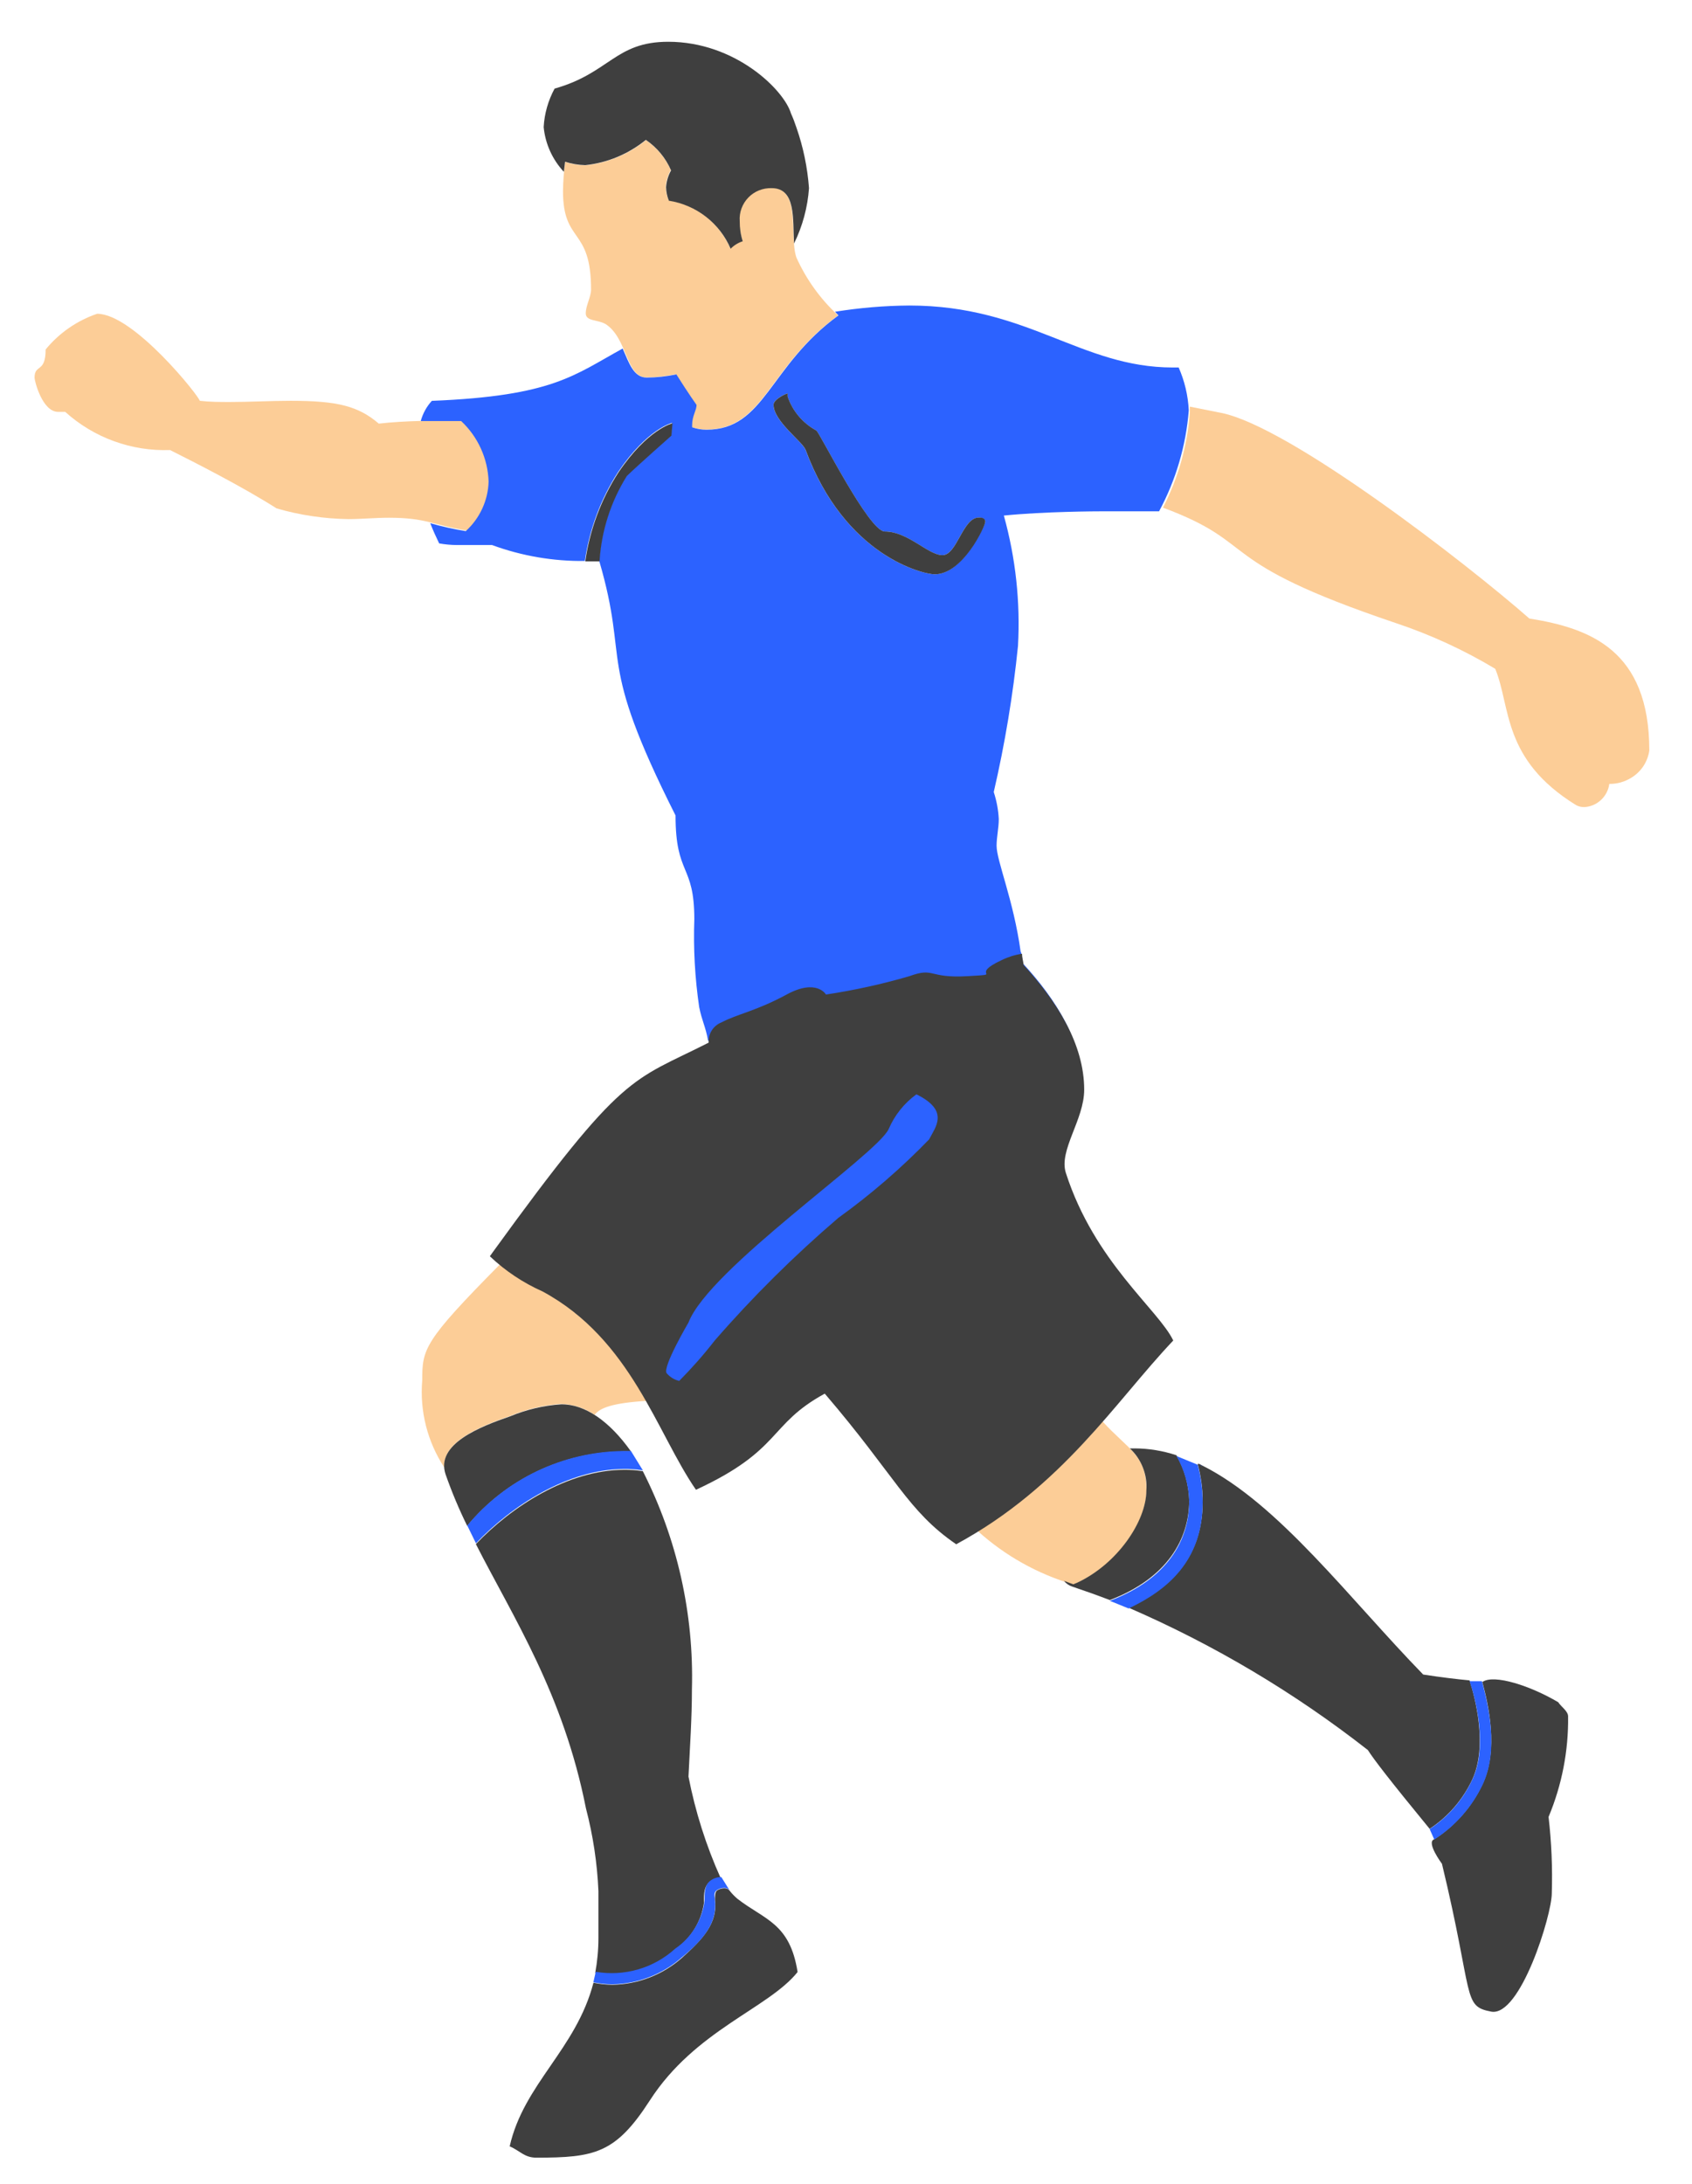 <svg width="31" height="40" viewBox="0 0 31 40" fill="none" xmlns="http://www.w3.org/2000/svg">
<path d="M5.068 9.312C5.496 9.436 5.939 9.502 6.385 9.508C6.629 9.508 6.869 9.483 7.125 9.483C7.816 9.483 7.92 9.616 8.567 9.719C8.694 9.604 8.797 9.464 8.868 9.309C8.94 9.153 8.98 8.984 8.985 8.813C8.971 8.391 8.79 7.992 8.482 7.703C7.983 7.703 7.432 7.703 6.94 7.759C6.57 7.444 6.2 7.341 5.327 7.341C4.957 7.341 4.587 7.363 4.217 7.363C4.032 7.363 3.847 7.363 3.659 7.341C3.659 7.271 2.449 5.747 1.78 5.747C1.41 5.873 1.084 6.099 0.836 6.401C0.836 6.841 0.633 6.66 0.633 6.919C0.633 6.975 0.773 7.544 1.066 7.544H1.195C1.72 8.018 2.408 8.268 3.115 8.243C3.588 8.48 4.447 8.917 5.068 9.312Z" fill="#FCCD97"/>
<path d="M11.835 2.567C11.518 2.825 11.132 2.986 10.725 3.029C10.599 3.027 10.475 3.006 10.355 2.966C10.331 3.143 10.317 3.321 10.315 3.499C10.315 4.472 10.829 4.15 10.829 5.304C10.829 5.441 10.732 5.593 10.732 5.741C10.732 5.889 10.962 5.852 11.102 5.94C11.498 6.203 11.472 6.913 11.842 6.913C12.025 6.912 12.207 6.892 12.386 6.854C12.586 7.202 12.756 7.413 12.756 7.413C12.756 7.524 12.674 7.62 12.674 7.783C12.674 7.783 12.674 7.808 12.674 7.823C12.759 7.853 12.848 7.868 12.937 7.868C14.01 7.868 14.076 6.706 15.356 5.778C15.032 5.479 14.772 5.118 14.591 4.716C14.454 4.313 14.687 3.44 14.132 3.44C14.053 3.437 13.974 3.451 13.901 3.481C13.827 3.51 13.761 3.555 13.706 3.612C13.651 3.668 13.608 3.736 13.581 3.81C13.554 3.885 13.542 3.964 13.547 4.043C13.546 4.168 13.565 4.293 13.603 4.413C13.519 4.439 13.442 4.486 13.381 4.55C13.282 4.319 13.127 4.117 12.929 3.963C12.731 3.809 12.497 3.708 12.249 3.669C12.218 3.59 12.2 3.506 12.197 3.421C12.205 3.313 12.237 3.209 12.29 3.114C12.192 2.893 12.035 2.703 11.835 2.567Z" fill="#FCCD97"/>
<path d="M20.198 26.033C20.679 26.562 21.005 26.643 21.005 27.302C21.005 27.864 20.483 28.648 19.736 28.992L19.665 29.021C19.015 28.831 18.415 28.496 17.912 28.041C18.772 27.492 19.543 26.815 20.198 26.033Z" fill="#FCCD97"/>
<path d="M14.137 3.446C14.058 3.444 13.979 3.458 13.906 3.487C13.832 3.517 13.766 3.561 13.711 3.618C13.656 3.675 13.613 3.743 13.586 3.817C13.559 3.891 13.547 3.97 13.553 4.049C13.552 4.175 13.57 4.3 13.608 4.419C13.524 4.446 13.448 4.493 13.386 4.556C13.288 4.325 13.132 4.124 12.934 3.97C12.736 3.816 12.502 3.715 12.254 3.676C12.223 3.597 12.205 3.513 12.203 3.428C12.211 3.32 12.242 3.215 12.295 3.121C12.197 2.894 12.037 2.701 11.833 2.562C11.515 2.821 11.13 2.982 10.723 3.025C10.597 3.022 10.473 3.001 10.353 2.962L10.331 3.147C10.121 2.923 9.991 2.635 9.961 2.329C9.974 2.082 10.043 1.841 10.161 1.623C11.171 1.338 11.27 0.765 12.243 0.765C13.471 0.765 14.363 1.645 14.492 2.078C14.53 2.162 14.563 2.249 14.592 2.337C14.717 2.695 14.794 3.068 14.822 3.446C14.797 3.799 14.704 4.143 14.548 4.46C14.522 4.016 14.588 3.446 14.137 3.446Z" fill="#3F3F3F"/>
<path d="M10.895 25.914C10.712 25.79 10.498 25.72 10.277 25.714C9.959 25.737 9.647 25.811 9.352 25.933C8.842 26.11 8.091 26.399 8.143 26.883C7.831 26.41 7.688 25.846 7.736 25.282C7.736 24.708 7.762 24.571 9.156 23.162C9.402 23.344 9.665 23.503 9.94 23.636C10.757 24.112 11.419 24.815 11.845 25.659C11.224 25.696 10.987 25.788 10.895 25.914Z" fill="#FCCD97"/>
<path d="M11.56 26.584H11.423C10.875 26.59 10.335 26.715 9.841 26.95C9.346 27.186 8.909 27.527 8.56 27.949C8.409 27.642 8.277 27.327 8.164 27.005C7.975 26.447 8.804 26.129 9.351 25.94C9.646 25.818 9.958 25.744 10.276 25.722C10.716 25.714 11.168 26.032 11.56 26.584Z" fill="#3F3F3F"/>
<path d="M21.788 27.483C21.788 28.182 21.392 28.904 20.334 29.307C20.112 29.222 19.883 29.14 19.642 29.059C19.584 29.04 19.532 29.004 19.494 28.955L19.664 29.018L19.735 28.989C20.474 28.645 21.003 27.86 21.003 27.298C21.014 27.155 20.991 27.012 20.939 26.879C20.887 26.746 20.805 26.626 20.7 26.529H20.789C21.049 26.53 21.308 26.573 21.555 26.655C21.7 26.907 21.78 27.192 21.788 27.483Z" fill="#3F3F3F"/>
<path d="M21.595 6.731H21.488C19.801 6.731 18.828 5.596 16.661 5.596C16.205 5.599 15.75 5.638 15.299 5.71L15.362 5.777C14.082 6.709 14.016 7.871 12.943 7.871C12.854 7.871 12.765 7.856 12.681 7.826C12.681 7.826 12.681 7.797 12.681 7.786C12.681 7.615 12.762 7.519 12.762 7.416C12.762 7.416 12.61 7.205 12.392 6.857C12.213 6.895 12.031 6.915 11.848 6.916C11.608 6.916 11.526 6.65 11.408 6.384C10.517 6.872 10.128 7.253 7.912 7.342C7.816 7.447 7.746 7.574 7.709 7.712C7.957 7.712 8.205 7.712 8.449 7.712C8.757 8 8.938 8.399 8.952 8.821C8.947 8.993 8.907 9.161 8.835 9.317C8.763 9.473 8.661 9.612 8.534 9.728C8.314 9.693 8.097 9.644 7.883 9.583C7.931 9.709 7.986 9.827 8.046 9.953C8.152 9.972 8.259 9.982 8.367 9.983C8.586 9.983 8.8 9.983 9.015 9.983C9.559 10.183 10.136 10.282 10.716 10.275C10.799 9.695 11.006 9.14 11.323 8.647C11.863 7.848 12.314 7.745 12.314 7.745L12.296 7.97C12.296 7.97 11.689 8.507 11.478 8.71C11.184 9.182 11.012 9.72 10.979 10.275C11.545 12.21 10.905 12.014 12.377 14.936C12.377 16.046 12.721 15.816 12.721 16.837C12.702 17.375 12.732 17.914 12.81 18.446C12.862 18.705 12.925 18.794 12.973 19.06L16.491 20.34C16.561 20.215 16.66 20.107 16.779 20.026C16.92 20.129 17.149 20.229 17.149 20.421C17.149 20.473 17.14 20.524 17.123 20.573L19.502 21.439C19.368 21.021 19.838 20.466 19.838 19.915C19.838 19.082 19.346 18.298 18.728 17.632C18.728 17.562 18.728 17.492 18.699 17.425C18.566 16.474 18.259 15.768 18.259 15.491C18.259 15.332 18.299 15.169 18.299 15.002C18.291 14.834 18.259 14.667 18.207 14.507C18.411 13.626 18.56 12.732 18.651 11.832C18.696 11.027 18.608 10.22 18.392 9.443C19.132 9.369 20.078 9.365 20.241 9.365C20.574 9.365 20.903 9.365 21.236 9.365C21.544 8.793 21.729 8.163 21.78 7.516C21.767 7.245 21.704 6.979 21.595 6.731ZM17.127 10.519C16.912 10.519 15.481 10.186 14.759 8.241C14.704 8.089 14.171 7.715 14.171 7.412C14.171 7.334 14.326 7.238 14.43 7.205V7.264C14.52 7.53 14.708 7.752 14.955 7.885C15.007 7.904 15.917 9.735 16.209 9.735C16.638 9.735 17.001 10.168 17.267 10.168C17.534 10.168 17.637 9.48 17.933 9.48C18.033 9.48 18.052 9.524 18.052 9.561C18.052 9.598 17.645 10.519 17.127 10.519ZM16.502 20.358C16.428 20.466 16.365 20.581 16.28 20.684C15.566 21.553 14.597 22.042 13.816 22.793C13.224 23.362 11.597 25.293 12.444 25.293C12.692 25.076 12.911 24.827 13.095 24.553C14.326 22.648 16.886 21.531 17.164 20.61L16.502 20.358Z" fill="#2C62FF"/>
<path d="M21.799 7.556C21.799 7.519 21.799 7.485 21.799 7.448L22.376 7.563C23.63 7.814 26.866 10.315 28.02 11.329C29.13 11.506 30.218 11.906 30.218 13.748C30.203 13.85 30.165 13.948 30.108 14.035C30.05 14.121 29.974 14.194 29.885 14.247C29.765 14.321 29.626 14.36 29.485 14.358C29.47 14.471 29.416 14.575 29.332 14.653C29.248 14.731 29.14 14.777 29.026 14.783C28.974 14.784 28.922 14.771 28.875 14.746C27.517 13.907 27.684 12.952 27.395 12.25C26.822 11.906 26.213 11.626 25.579 11.414C22.161 10.263 23.123 9.975 21.307 9.298C21.587 8.756 21.755 8.164 21.799 7.556Z" fill="#FCCD97"/>
<path d="M12.321 7.753L12.302 7.979C12.302 7.979 11.695 8.515 11.485 8.718C11.19 9.19 11.018 9.728 10.985 10.283H10.723C10.805 9.703 11.012 9.148 11.329 8.655C11.869 7.856 12.321 7.753 12.321 7.753Z" fill="#3F3F3F"/>
<path d="M18.052 9.557C18.052 9.635 17.642 10.519 17.127 10.519C16.913 10.519 15.481 10.186 14.76 8.24C14.704 8.089 14.172 7.715 14.172 7.412C14.172 7.334 14.327 7.238 14.431 7.205V7.264C14.521 7.53 14.709 7.752 14.956 7.885C15.008 7.904 15.918 9.735 16.21 9.735C16.639 9.735 17.002 10.168 17.268 10.168C17.534 10.168 17.638 9.479 17.934 9.479C18.034 9.476 18.052 9.52 18.052 9.557Z" fill="#3F3F3F"/>
<path d="M11.779 26.932C11.667 26.913 11.555 26.905 11.442 26.906C10.403 26.906 9.371 27.583 8.72 28.267L8.561 27.942C8.91 27.52 9.347 27.179 9.842 26.943C10.336 26.708 10.876 26.582 11.424 26.577H11.56L11.779 26.932Z" fill="#2C62FF"/>
<path d="M14.613 36.12C14.076 36.79 12.737 37.182 11.905 38.473C11.28 39.442 10.899 39.52 9.826 39.52C9.604 39.52 9.523 39.39 9.338 39.313C9.597 38.166 10.555 37.537 10.873 36.316C10.987 36.34 11.104 36.352 11.221 36.353C11.692 36.346 12.144 36.17 12.497 35.858C12.867 35.525 13.152 35.229 13.1 34.8C13.1 34.741 13.1 34.663 13.129 34.633C13.159 34.604 13.303 34.544 13.37 34.633C13.412 34.686 13.459 34.734 13.51 34.778C14.01 35.166 14.472 35.221 14.613 36.12Z" fill="#3F3F3F"/>
<path d="M13.206 34.404C13.131 34.403 13.057 34.428 12.998 34.474C12.91 34.545 12.891 34.663 12.899 34.844C12.875 35.019 12.815 35.186 12.722 35.336C12.63 35.485 12.507 35.614 12.362 35.714C12.168 35.891 11.935 36.021 11.683 36.094C11.43 36.168 11.164 36.183 10.905 36.139C10.944 35.927 10.964 35.711 10.964 35.495C10.964 35.081 10.964 34.881 10.964 34.637C10.942 34.125 10.865 33.617 10.735 33.12C10.32 31.023 9.403 29.625 8.719 28.282C9.37 27.598 10.402 26.921 11.441 26.921C11.554 26.92 11.667 26.929 11.778 26.947C12.406 28.183 12.715 29.556 12.677 30.942C12.677 31.471 12.64 32.007 12.614 32.54C12.739 33.182 12.937 33.807 13.206 34.404Z" fill="#3F3F3F"/>
<path d="M13.368 34.625C13.301 34.544 13.179 34.588 13.127 34.625C13.076 34.662 13.091 34.732 13.098 34.791C13.15 35.221 12.88 35.531 12.495 35.849C12.142 36.161 11.69 36.337 11.219 36.345C11.102 36.344 10.986 36.332 10.871 36.308L10.915 36.116C11.175 36.16 11.441 36.145 11.693 36.071C11.946 35.998 12.178 35.867 12.373 35.69C12.518 35.591 12.641 35.462 12.733 35.312C12.825 35.163 12.885 34.995 12.909 34.821C12.909 34.655 12.909 34.536 13.009 34.451C13.068 34.405 13.141 34.38 13.216 34.381L13.368 34.625Z" fill="#2C62FF"/>
<path d="M26.974 32.595C26.802 32.962 26.532 33.275 26.193 33.497C25.453 32.595 25.172 32.228 25.061 32.054C23.717 31.002 22.244 30.126 20.678 29.447C21.381 29.114 22.035 28.581 22.035 27.497C22.034 27.266 22.003 27.036 21.943 26.813H21.972L22.028 26.843C23.43 27.545 24.728 29.288 26.075 30.671C26.411 30.723 26.689 30.756 26.925 30.778C27.025 31.089 27.262 31.98 26.974 32.595Z" fill="#3F3F3F"/>
<path d="M22.035 27.512C22.035 28.596 21.381 29.128 20.678 29.461L20.334 29.321C21.392 28.918 21.788 28.211 21.788 27.497C21.78 27.206 21.7 26.921 21.555 26.669L21.943 26.828C22.003 27.051 22.034 27.281 22.035 27.512Z" fill="#2C62FF"/>
<path d="M22.028 26.855L21.973 26.825L22.024 26.847L22.028 26.855Z" fill="#2C62FF"/>
<path d="M28.372 33.279C28.426 33.745 28.446 34.213 28.431 34.681C28.431 35.077 27.854 36.945 27.321 36.845C26.788 36.745 27.007 36.575 26.419 34.138C26.419 34.138 26.126 33.745 26.274 33.69C26.657 33.445 26.963 33.097 27.158 32.688C27.465 32.047 27.266 31.208 27.158 30.808C27.373 30.657 28.05 30.882 28.549 31.178C28.597 31.256 28.73 31.341 28.73 31.437C28.738 32.069 28.616 32.696 28.372 33.279Z" fill="#3F3F3F"/>
<path d="M27.163 32.691C26.967 33.101 26.661 33.448 26.278 33.693L26.193 33.501C26.533 33.278 26.803 32.966 26.974 32.598C27.27 31.984 27.026 31.093 26.926 30.793H27.151C27.262 31.211 27.47 32.047 27.163 32.691Z" fill="#2C62FF"/>
<path d="M21.496 24.553C20.442 25.663 19.472 27.227 17.519 28.285C16.628 27.675 16.41 27.042 15.111 25.526C14.068 26.095 14.335 26.554 12.751 27.287C12.03 26.243 11.568 24.534 9.94 23.654C9.584 23.496 9.257 23.278 8.975 23.01L9.03 22.933C11.442 19.604 11.564 19.818 12.984 19.097C12.979 19.018 12.998 18.94 13.04 18.874C13.082 18.807 13.144 18.756 13.217 18.727C13.502 18.575 13.861 18.516 14.412 18.216C14.963 17.917 15.133 18.216 15.133 18.216C15.65 18.138 16.16 18.026 16.661 17.88C17.127 17.71 16.998 17.921 17.719 17.88C18.44 17.839 17.719 17.88 18.355 17.584C18.472 17.527 18.597 17.488 18.725 17.469C18.725 17.536 18.747 17.606 18.755 17.676C19.365 18.342 19.864 19.126 19.864 19.959C19.864 20.51 19.395 21.068 19.528 21.483C20.053 23.114 21.218 23.98 21.496 24.553Z" fill="#3F3F3F"/>
<path d="M16.79 20.044C16.565 20.207 16.389 20.428 16.28 20.684C16.047 21.161 12.991 23.24 12.614 24.224C12.614 24.224 12.133 25.041 12.214 25.152C12.274 25.222 12.354 25.272 12.444 25.293C12.675 25.06 12.893 24.813 13.095 24.553C13.793 23.75 14.55 23 15.358 22.308C15.955 21.878 16.512 21.397 17.023 20.869C17.134 20.647 17.408 20.347 16.79 20.044Z" fill="#2C62FF"/>
</svg>
